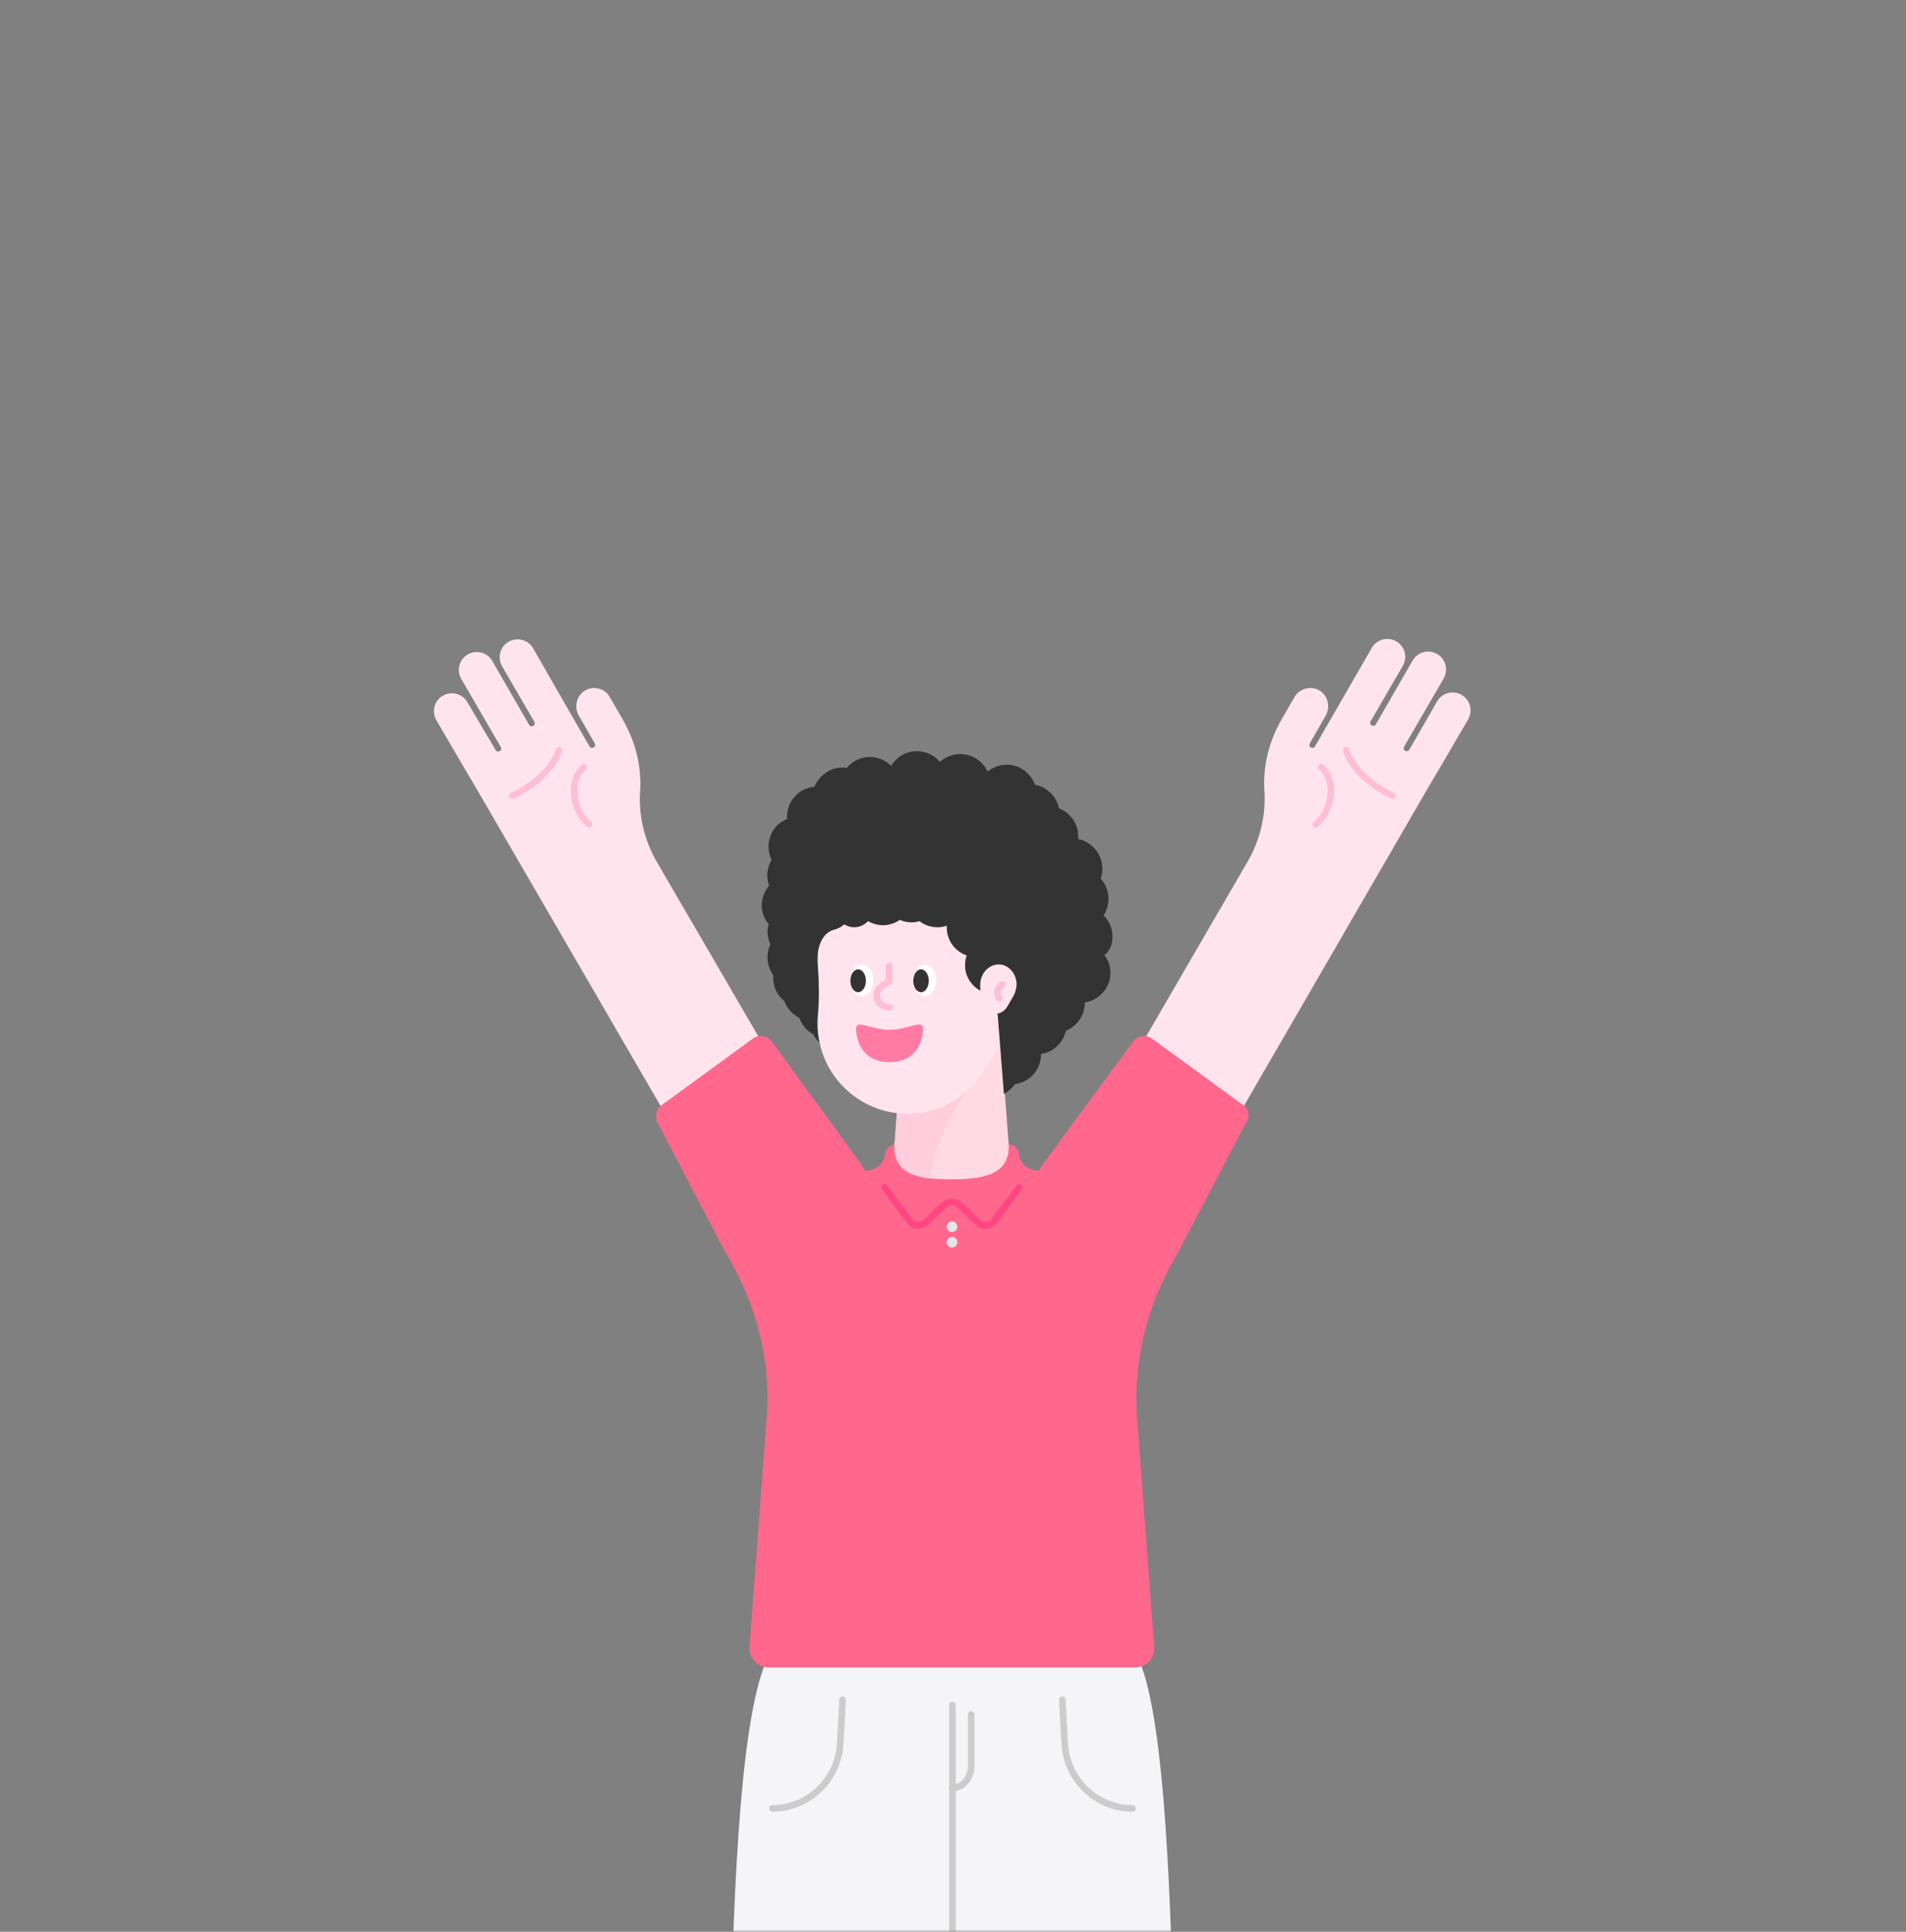 <svg width="382" height="387" viewBox="0 0 382 387" fill="none" xmlns="http://www.w3.org/2000/svg">
<rect x="0" y="0" width="382" height="387" fill="#808080" stroke="none"/>
<mask id="mask0" mask-type="alpha" maskUnits="userSpaceOnUse" x="0" y="0" width="382" height="387">
<rect width="382" height="387" fill="#C4C4C4"/>
</mask>
<g mask="url(#mask0)">
<path d="M155.784 329.056C143.918 341.577 146.864 438.551 145.145 509.093C145.063 512.775 148.009 515.885 151.774 515.885H184.262C187.945 515.885 190.891 512.939 190.891 509.257V340.513V509.257C190.891 512.939 193.837 515.885 197.52 515.885H230.008C233.772 515.885 236.718 512.857 236.637 509.093C234.836 437.978 237.537 338.958 225.998 329.056" fill="#F5F5F7"/>
<path d="M190.891 508.848V341.577" stroke="#CCCCCC" stroke-width="1.325" stroke-miterlimit="10" stroke-linecap="round" stroke-linejoin="round"/>
<path d="M194.655 343.459V353.771C194.655 356.226 192.937 358.19 190.809 358.19" stroke="#CCCCCC" stroke-width="1.325" stroke-miterlimit="10" stroke-linecap="round" stroke-linejoin="round"/>
<path d="M212.905 340.513L213.396 349.351C213.805 356.553 219.779 362.281 226.98 362.281" stroke="#CCCCCC" stroke-width="1.325" stroke-miterlimit="10" stroke-linecap="round" stroke-linejoin="round"/>
<path d="M168.877 340.513L168.386 349.351C167.977 356.553 162.003 362.281 154.802 362.281" stroke="#CCCCCC" stroke-width="1.325" stroke-miterlimit="10" stroke-linecap="round" stroke-linejoin="round"/>
<path d="M264.542 138.381C266.179 139.445 266.67 141.654 265.688 143.373L262.496 148.938C262.333 149.265 262.415 149.592 262.742 149.756C263.069 149.92 263.397 149.838 263.56 149.51L268.47 141L274.935 129.788C275.917 128.07 278.127 127.497 279.845 128.479C281.564 129.461 282.137 131.67 281.155 133.389L274.69 144.519C274.526 144.846 274.608 145.173 274.935 145.337C275.263 145.501 275.59 145.419 275.754 145.091L283.119 132.325C284.101 130.607 286.31 130.034 288.029 131.016C289.747 131.998 290.32 134.207 289.338 135.926L281.4 149.592C281.237 149.92 281.318 150.247 281.646 150.411C281.973 150.574 282.3 150.493 282.464 150.165L288.029 140.509C289.011 138.79 291.22 138.217 292.939 139.199C294.658 140.181 295.23 142.391 294.248 144.109L288.847 153.357L285.901 158.349L247.521 224.635L226.816 212.605L250.058 172.588C252.513 168.333 253.74 163.422 253.413 158.43C253.085 153.52 254.313 148.61 256.768 144.273L259.55 139.445C260.614 137.89 262.824 137.317 264.542 138.381Z" fill="#FFE4EE"/>
<path d="M279.109 159.413C275.672 157.858 271.007 154.339 269.78 150.329" stroke="#FFBED2" stroke-width="1.284" stroke-miterlimit="10" stroke-linecap="round" stroke-linejoin="round"/>
<path d="M264.788 153.684C268.225 156.712 266.67 162.85 263.724 165.141" stroke="#FFBED2" stroke-width="1.284" stroke-miterlimit="10" stroke-linecap="round" stroke-linejoin="round"/>
<path d="M117.158 138.381C115.521 139.445 115.03 141.654 116.012 143.373L119.204 148.937C119.367 149.265 119.285 149.592 118.958 149.756C118.631 149.919 118.303 149.838 118.14 149.51L113.23 140.999L106.847 129.87C105.864 128.151 103.655 127.578 101.936 128.56C100.218 129.542 99.645 131.752 100.627 133.471L107.092 144.6C107.256 144.927 107.174 145.255 106.847 145.418C106.519 145.582 106.192 145.5 106.028 145.173L98.663 132.407C97.681 130.688 95.472 130.115 93.753 131.097C92.034 132.079 91.462 134.289 92.444 136.007L100.382 149.674C100.545 150.001 100.463 150.329 100.136 150.492C99.809 150.656 99.481 150.574 99.318 150.247L93.671 140.672C92.689 138.954 90.48 138.381 88.761 139.363C87.043 140.345 86.47 142.554 87.452 144.273L92.853 153.52L95.799 158.512L134.179 224.635L154.884 212.605L131.642 172.669C129.187 168.414 127.96 163.504 128.287 158.512C128.615 153.602 127.387 148.692 124.932 144.355L122.15 139.526C121.168 137.89 118.876 137.317 117.158 138.381Z" fill="#FFE4EE"/>
<path d="M102.673 159.413C106.11 157.858 110.775 154.339 112.002 150.329" stroke="#FFBED2" stroke-width="1.284" stroke-miterlimit="10" stroke-linecap="round" stroke-linejoin="round"/>
<path d="M116.994 153.684C113.557 156.712 115.112 162.85 118.058 165.141" stroke="#FFBED2" stroke-width="1.284" stroke-miterlimit="10" stroke-linecap="round" stroke-linejoin="round"/>
<path d="M249.239 221.443L230.826 208.022C229.681 207.204 228.044 207.45 227.144 208.595L209.549 232.491C209.058 233.146 208.567 233.882 208.158 234.619L207.094 234.373C206.03 234.21 205.13 233.473 204.639 232.491C204.476 232.246 204.394 232 204.312 231.673C204.312 230.609 203.657 229.627 202.593 229.299C198.665 227.908 194.737 227.254 190.809 227.254C186.881 227.254 182.953 227.908 179.025 229.299C178.043 229.627 177.306 230.609 177.306 231.673C177.225 232 177.143 232.246 176.979 232.491C176.488 233.473 175.67 234.128 174.524 234.373L173.46 234.619C173.051 233.882 172.56 233.228 172.069 232.491L154.638 208.595C153.738 207.45 152.101 207.204 150.956 208.022L132.543 221.443C131.479 222.262 131.151 223.735 131.806 224.962L145.391 250.904L145.473 250.986C151.447 260.97 154.556 272.345 153.656 283.883L150.219 329.875C150.055 332.166 151.856 334.048 154.065 334.048H227.471C229.763 334.048 231.563 332.084 231.317 329.875L227.88 283.883C227.062 272.345 230.09 260.888 236.064 250.986C236.064 250.904 236.146 250.904 236.146 250.822L249.73 224.88C250.63 223.817 250.303 222.262 249.239 221.443Z" fill="#FF678D"/>
<path d="M204.23 237.892L199.238 244.603C198.42 245.666 196.865 245.83 195.965 244.848L192.364 241.411C191.464 240.593 190.073 240.593 189.172 241.411L185.572 244.848C184.59 245.748 183.035 245.666 182.298 244.603L177.306 237.892" stroke="#FF4682" stroke-width="1.325" stroke-miterlimit="10" stroke-linecap="round" stroke-linejoin="round"/>
<path d="M190.809 246.812C191.397 246.812 191.873 246.335 191.873 245.748C191.873 245.16 191.397 244.684 190.809 244.684C190.222 244.684 189.745 245.16 189.745 245.748C189.745 246.335 190.222 246.812 190.809 246.812Z" fill="#E5E5E5"/>
<path d="M190.809 249.922C191.397 249.922 191.873 249.446 191.873 248.858C191.873 248.271 191.397 247.794 190.809 247.794C190.222 247.794 189.745 248.271 189.745 248.858C189.745 249.446 190.222 249.922 190.809 249.922Z" fill="#E5E5E5"/>
<path d="M200.302 204.831H181.071L179.352 228.481C178.534 235.274 183.853 236.256 190.727 236.256C197.52 236.256 202.839 235.192 202.102 228.481L200.302 204.831Z" fill="#FFDAE4"/>
<path d="M195.883 216.288C192.282 219.152 187.372 228.89 186.308 236.092C182.298 235.601 179.516 234.128 179.27 230.281C179.27 229.545 179.27 228.972 179.352 228.645C179.352 228.563 179.352 228.563 179.352 228.481L180.171 216.86L195.883 216.288Z" fill="#FFCDDC"/>
<path d="M163.885 191.328C163.885 178.808 174.36 168.66 187.045 169.315C198.338 169.888 207.503 179.135 207.994 190.428C208.24 195.584 206.685 200.412 203.903 204.258C201.448 207.695 199.238 211.296 196.947 214.815C193.346 220.543 186.636 223.98 179.189 222.917C171.987 221.853 166.013 216.37 164.376 209.332C163.885 207.286 163.804 205.322 163.967 203.44C164.295 199.839 164.131 196.238 163.885 192.638C163.967 192.147 163.885 191.737 163.885 191.328Z" fill="#FFE4EE"/>
<path d="M185.326 199.594C186.592 199.594 187.618 198.165 187.618 196.402C187.618 194.639 186.592 193.21 185.326 193.21C184.061 193.21 183.035 194.639 183.035 196.402C183.035 198.165 184.061 199.594 185.326 199.594Z" fill="white"/>
<path d="M184.59 198.775C185.448 198.775 186.145 197.749 186.145 196.484C186.145 195.218 185.448 194.192 184.59 194.192C183.731 194.192 183.035 195.218 183.035 196.484C183.035 197.749 183.731 198.775 184.59 198.775Z" fill="#333333"/>
<path d="M172.724 199.594C173.989 199.594 175.015 198.165 175.015 196.402C175.015 194.639 173.989 193.21 172.724 193.21C171.458 193.21 170.432 194.639 170.432 196.402C170.432 198.165 171.458 199.594 172.724 199.594Z" fill="white"/>
<path d="M171.987 198.775C172.846 198.775 173.542 197.749 173.542 196.484C173.542 195.218 172.846 194.192 171.987 194.192C171.128 194.192 170.432 195.218 170.432 196.484C170.432 197.749 171.128 198.775 171.987 198.775Z" fill="#333333"/>
<path d="M222.97 187.646C222.97 186.009 222.316 184.454 221.17 183.39C221.825 182.408 222.152 181.263 222.152 180.035C222.152 178.48 221.579 177.089 220.597 176.025C220.842 175.37 220.924 174.716 220.924 173.979C220.924 171.033 218.797 168.66 216.096 168.087C216.096 167.924 216.096 167.76 216.096 167.514C216.096 164.977 214.459 162.768 212.25 161.95C211.759 159.576 209.877 157.694 207.422 157.203C206.603 154.912 204.394 153.193 201.775 153.193C200.302 153.193 198.911 153.766 197.929 154.584C197.029 152.539 194.901 151.066 192.446 151.066C190.891 151.066 189.5 151.638 188.354 152.62C187.29 151.311 185.572 150.493 183.771 150.493C181.562 150.493 179.68 151.638 178.616 153.439C177.552 152.375 175.997 151.638 174.36 151.638C172.478 151.638 170.76 152.539 169.696 153.848C168.223 153.602 166.668 153.93 165.358 154.912C164.376 155.648 163.64 156.548 163.231 157.612C160.121 157.858 157.748 160.477 157.748 163.586C157.748 163.75 157.748 163.914 157.748 164.077C157.339 164.241 156.929 164.486 156.52 164.732C154.065 166.45 153.411 169.724 154.638 172.261C153.738 173.816 153.492 175.698 154.147 177.416C153.247 178.48 152.674 179.871 152.674 181.344C152.674 182.817 153.165 184.127 154.065 185.109C153.902 185.6 153.82 186.091 153.82 186.664C153.82 187.564 154.065 188.382 154.393 189.201C154.065 189.937 153.82 190.837 153.82 191.737C153.82 193.047 154.229 194.274 154.965 195.338C154.965 195.502 154.965 195.666 154.965 195.911C154.965 197.793 155.784 199.43 157.175 200.494C157.666 201.967 158.812 203.194 160.203 203.931C160.694 205.322 161.676 206.468 162.985 207.204C163.313 207.859 163.722 208.35 164.213 208.841C163.804 206.877 163.64 204.995 163.885 203.112C164.213 199.512 164.049 195.911 163.804 192.31C163.804 191.901 163.804 187.155 167.159 186.255C167.895 186.091 168.632 185.682 169.205 185.191C169.778 185.518 170.432 185.764 171.169 185.764C172.314 185.764 173.296 185.272 173.951 184.536C174.851 185.027 175.833 185.354 176.979 185.354C178.207 185.354 179.352 184.945 180.334 184.29C181.071 184.618 181.889 184.781 182.707 184.781C183.28 184.781 183.771 184.7 184.262 184.536C185.244 185.272 186.472 185.764 187.863 185.764C188.518 185.764 189.172 185.682 189.745 185.436C189.745 185.518 189.745 185.6 189.745 185.764C189.745 188.382 191.382 190.592 193.755 191.41C193.51 191.983 193.428 192.638 193.428 193.374C193.428 193.538 193.428 193.701 193.428 193.865C193.591 195.829 194.819 197.63 196.619 198.53L196.783 198.612C198.583 199.594 199.811 201.476 199.975 203.522L201.202 219.152C202.102 218.661 202.839 218.006 203.412 217.188C206.358 216.779 208.649 214.324 208.649 211.214V211.132C211.104 210.805 213.068 208.923 213.641 206.468C215.851 205.568 217.405 203.44 217.405 200.903V200.821C220.27 200.412 222.561 197.875 222.561 194.929C222.561 193.62 222.152 192.392 221.334 191.328C222.397 190.592 222.97 189.201 222.97 187.646Z" fill="#333333"/>
<path d="M196.456 197.302C196.456 195.011 198.174 193.129 200.302 193.211C202.184 193.292 203.657 195.011 203.739 197.057C203.739 198.039 203.494 198.857 203.084 199.594C202.675 200.248 202.348 200.903 201.939 201.558C201.366 202.622 200.22 203.276 198.993 203.031C197.765 202.867 196.783 201.803 196.538 200.494C196.456 200.085 196.456 199.757 196.456 199.43C196.538 198.775 196.456 198.121 196.456 197.466C196.456 197.466 196.456 197.384 196.456 197.302Z" fill="#FFE4EE"/>
<path d="M184.999 206.059C184.999 204.095 181.971 206.304 178.288 206.304C174.606 206.304 171.578 204.095 171.578 206.059C171.578 208.023 172.56 212.769 178.288 212.769C184.017 212.769 184.999 208.023 184.999 206.059Z" fill="#FF7BA4"/>
<path d="M200.875 197.221L200.302 197.794C199.729 198.366 199.729 199.348 200.302 199.921" stroke="#FFBED2" stroke-width="1.325" stroke-miterlimit="10" stroke-linecap="round" stroke-linejoin="round"/>
<path d="M178.288 201.803C176.897 201.803 175.67 200.739 175.67 199.266C175.67 197.875 177.634 196.975 178.207 196.647V193.538" stroke="#FFBED2" stroke-width="1.325" stroke-miterlimit="10" stroke-linecap="round" stroke-linejoin="round"/>
</g>
</svg>
